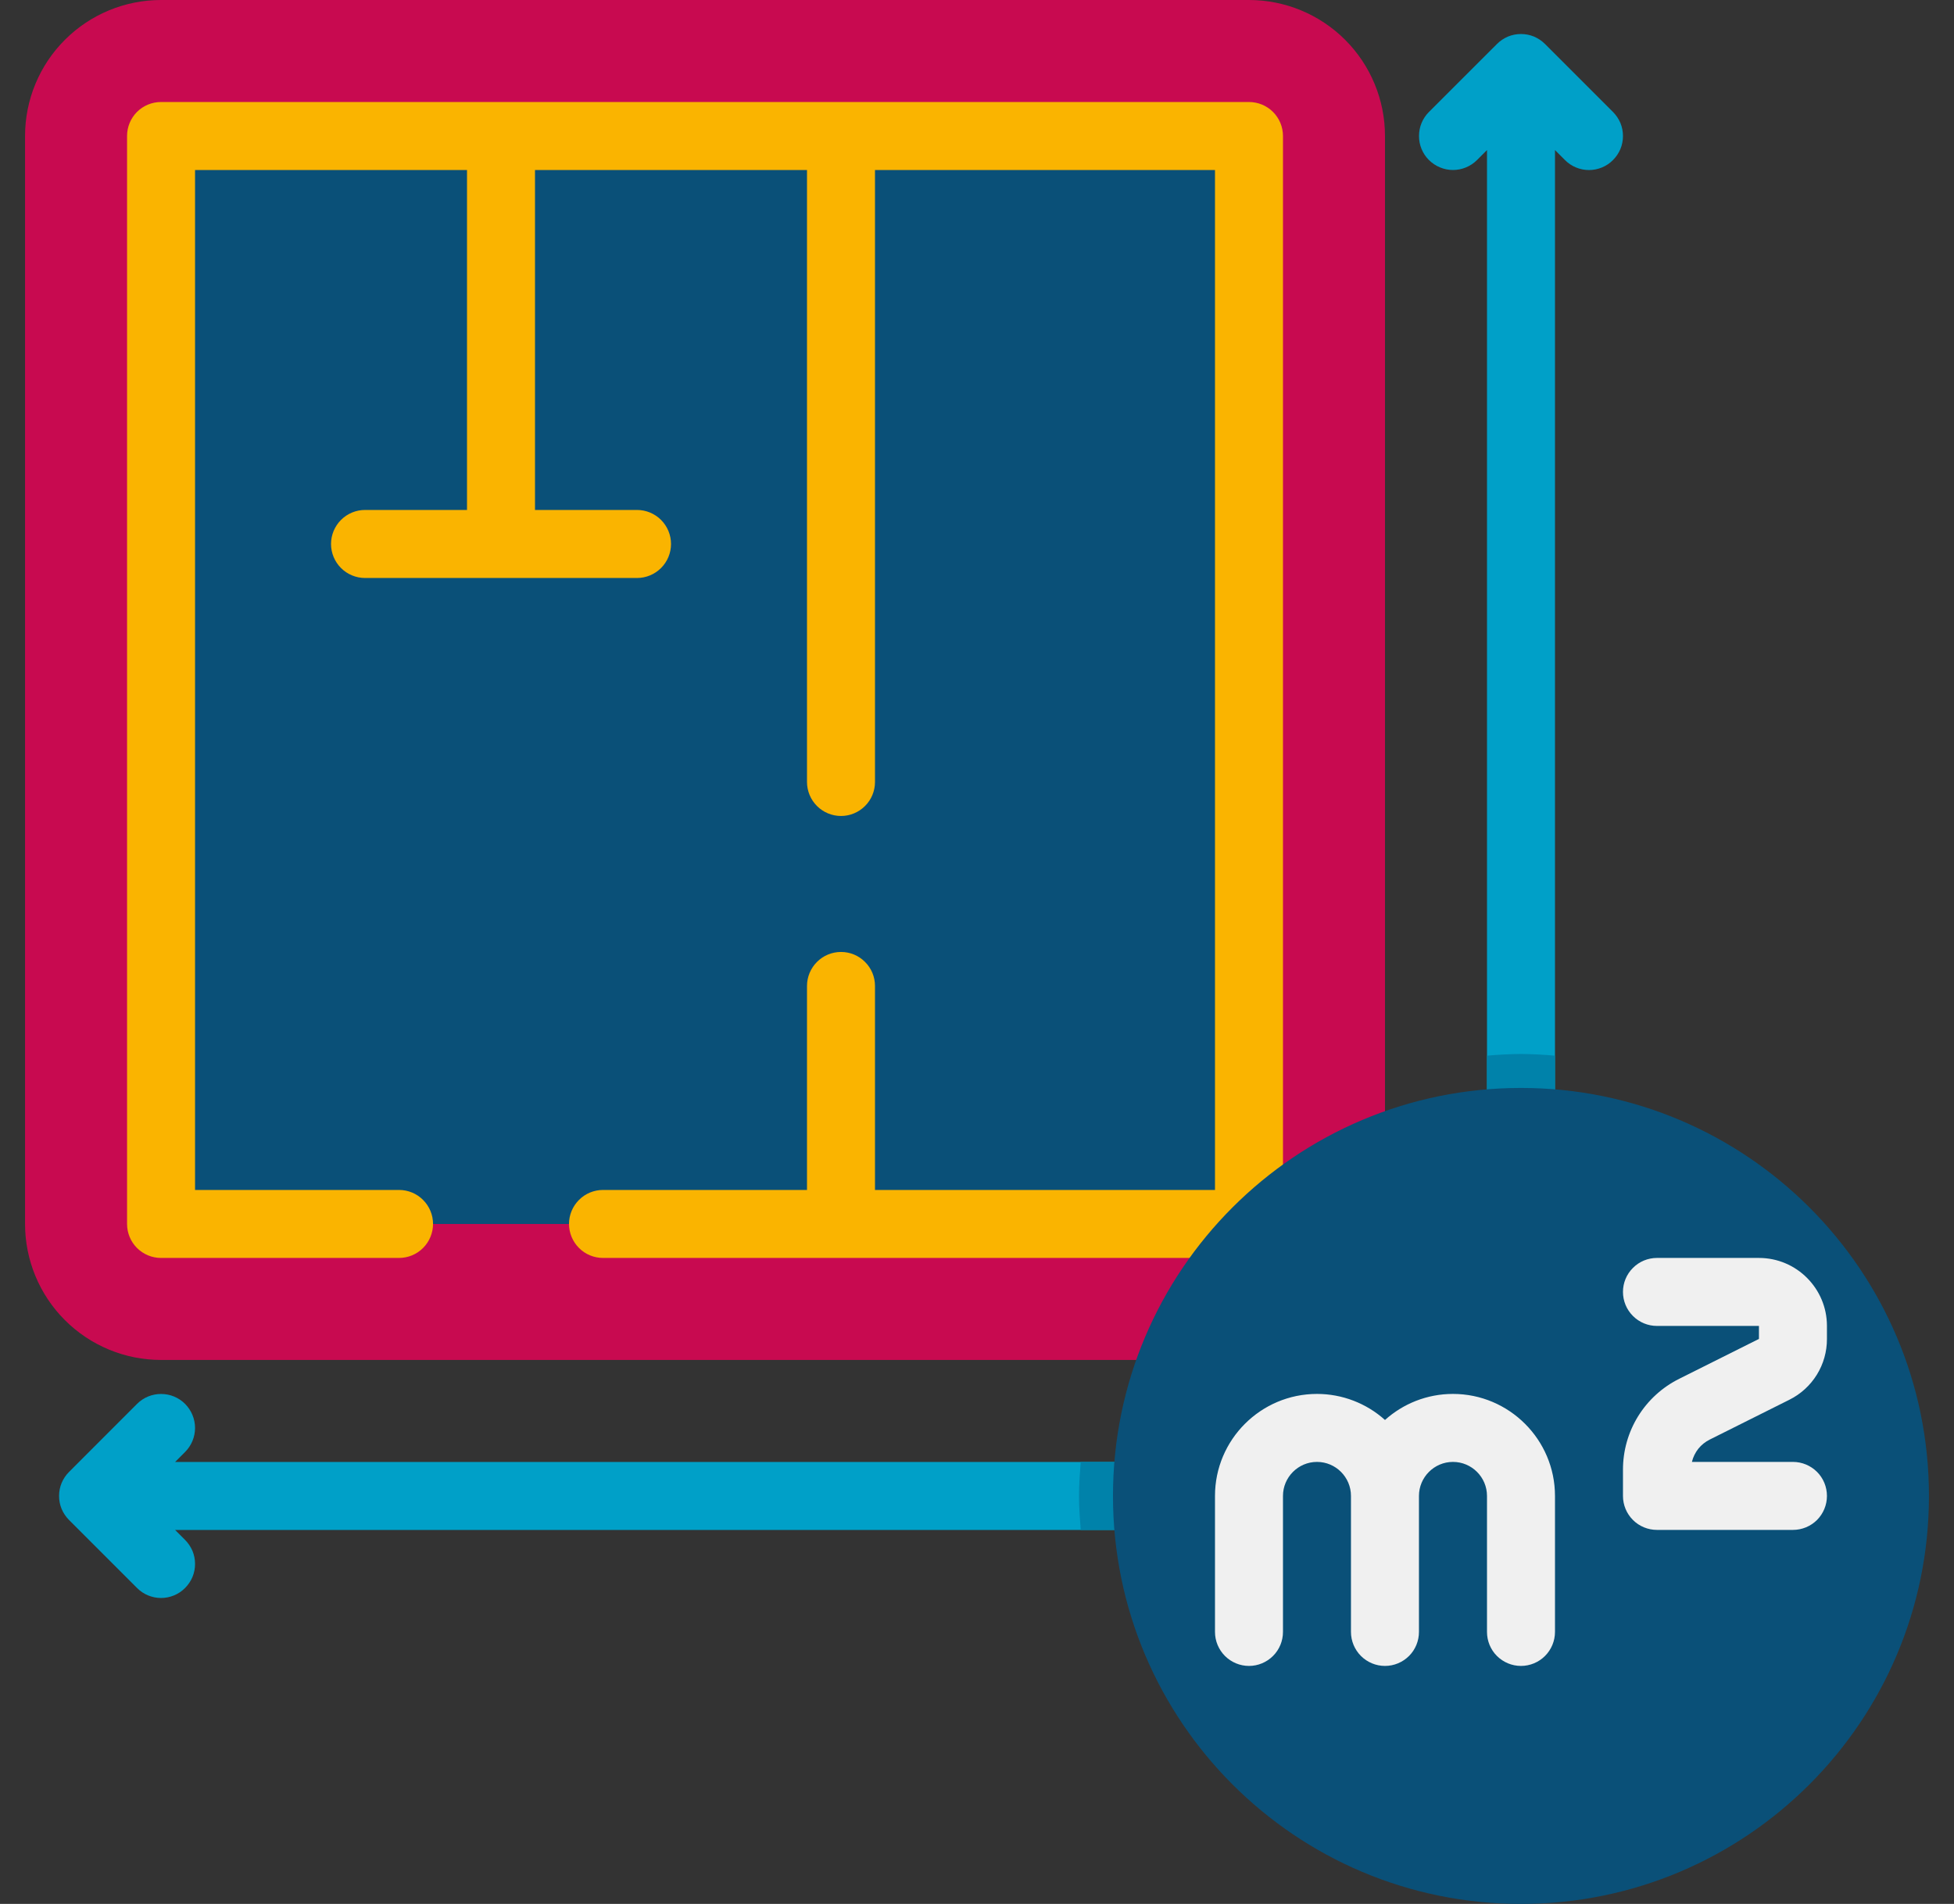<svg width="39" height="38" viewBox="0 0 39 38" fill="none" xmlns="http://www.w3.org/2000/svg">
<rect x="0" y="0" width="39" height="38" fill="#333333" stroke="none"/>
<g id="Group">
<path id="Vector" d="M24.929 0H3.214C2.494 0 1.804 0.286 1.295 0.795C0.786 1.304 0.5 1.994 0.5 2.714V24.429C0.5 25.148 0.786 25.839 1.295 26.348C1.804 26.857 2.494 27.143 3.214 27.143H24.929C25.648 27.143 26.339 26.857 26.848 26.348C27.357 25.839 27.643 25.148 27.643 24.429V2.714C27.643 1.994 27.357 1.304 26.848 0.795C26.339 0.286 25.648 0 24.929 0Z" fill="#C80A50"/>
<path id="Vector_2" d="M3.214 2.714H24.929V24.429H3.214V2.714Z" fill="#0A5078"/>
<path id="Vector_3" d="M24.928 2.036H3.214C3.034 2.036 2.862 2.107 2.734 2.234C2.607 2.362 2.536 2.534 2.536 2.714V24.428C2.536 24.608 2.607 24.781 2.734 24.908C2.862 25.036 3.034 25.107 3.214 25.107H7.964C8.144 25.107 8.317 25.036 8.444 24.908C8.571 24.781 8.643 24.608 8.643 24.428C8.643 24.248 8.571 24.076 8.444 23.949C8.317 23.821 8.144 23.75 7.964 23.75H3.893V3.393H9.321V10.178H7.286C7.106 10.178 6.933 10.25 6.806 10.377C6.679 10.505 6.607 10.677 6.607 10.857C6.607 11.037 6.679 11.21 6.806 11.337C6.933 11.464 7.106 11.536 7.286 11.536H12.714C12.894 11.536 13.067 11.464 13.194 11.337C13.321 11.21 13.393 11.037 13.393 10.857C13.393 10.677 13.321 10.505 13.194 10.377C13.067 10.25 12.894 10.178 12.714 10.178H10.678V3.393H16.107V15.607C16.107 15.787 16.179 15.96 16.306 16.087C16.433 16.214 16.606 16.286 16.786 16.286C16.966 16.286 17.138 16.214 17.265 16.087C17.393 15.96 17.464 15.787 17.464 15.607V3.393H24.25V23.75H17.464V19.678C17.464 19.498 17.393 19.326 17.265 19.199C17.138 19.071 16.966 19 16.786 19C16.606 19 16.433 19.071 16.306 19.199C16.179 19.326 16.107 19.498 16.107 19.678V23.75H12.036C11.856 23.75 11.683 23.821 11.556 23.949C11.429 24.076 11.357 24.248 11.357 24.428C11.357 24.608 11.429 24.781 11.556 24.908C11.683 25.036 11.856 25.107 12.036 25.107H24.928C25.108 25.107 25.281 25.036 25.408 24.908C25.536 24.781 25.607 24.608 25.607 24.428V2.714C25.607 2.534 25.536 2.362 25.408 2.234C25.281 2.107 25.108 2.036 24.928 2.036Z" fill="#FAB400"/>
<path id="Vector_4" d="M32.194 2.235L30.837 0.878C30.774 0.815 30.699 0.765 30.617 0.73C30.535 0.696 30.447 0.679 30.357 0.679C30.268 0.679 30.18 0.696 30.098 0.73C30.015 0.765 29.941 0.815 29.878 0.878L28.52 2.235C28.457 2.298 28.407 2.373 28.373 2.455C28.339 2.537 28.322 2.625 28.322 2.715C28.322 2.804 28.339 2.892 28.373 2.974C28.407 3.057 28.457 3.131 28.52 3.194C28.584 3.257 28.658 3.307 28.741 3.341C28.823 3.375 28.911 3.393 29 3.393C29.089 3.393 29.178 3.375 29.26 3.341C29.342 3.307 29.417 3.257 29.48 3.194L29.679 2.995V29.179H3.495L3.694 28.98C3.757 28.917 3.807 28.842 3.841 28.76C3.875 28.678 3.893 28.589 3.893 28.5C3.893 28.411 3.875 28.323 3.841 28.241C3.807 28.158 3.757 28.084 3.694 28.02C3.631 27.957 3.557 27.907 3.474 27.873C3.392 27.839 3.304 27.822 3.215 27.822C3.125 27.822 3.037 27.839 2.955 27.873C2.873 27.907 2.798 27.957 2.735 28.02L1.378 29.378C1.315 29.441 1.265 29.515 1.23 29.598C1.196 29.68 1.179 29.768 1.179 29.857C1.179 29.947 1.196 30.035 1.23 30.117C1.265 30.199 1.315 30.274 1.378 30.337L2.735 31.694C2.798 31.758 2.872 31.808 2.955 31.842C3.037 31.876 3.125 31.894 3.215 31.894C3.304 31.894 3.392 31.876 3.474 31.842C3.557 31.808 3.631 31.758 3.694 31.694C3.757 31.631 3.807 31.557 3.842 31.474C3.876 31.392 3.893 31.304 3.893 31.215C3.893 31.125 3.876 31.037 3.842 30.955C3.807 30.873 3.757 30.798 3.694 30.735L3.495 30.536H30.357C30.537 30.536 30.71 30.465 30.837 30.337C30.965 30.21 31.036 30.037 31.036 29.857V2.995L31.235 3.194C31.298 3.258 31.372 3.308 31.455 3.342C31.537 3.376 31.625 3.394 31.715 3.394C31.804 3.394 31.892 3.376 31.974 3.342C32.057 3.308 32.131 3.258 32.194 3.194C32.257 3.131 32.307 3.057 32.342 2.974C32.376 2.892 32.393 2.804 32.393 2.715C32.393 2.625 32.376 2.537 32.342 2.455C32.307 2.373 32.257 2.298 32.194 2.235Z" fill="#00A0C8"/>
<path id="Vector_5" d="M30.357 21.036C30.131 21.038 29.904 21.05 29.678 21.07V29.178H21.57C21.553 29.403 21.536 29.628 21.536 29.857C21.536 30.086 21.553 30.311 21.57 30.536H30.357C30.537 30.536 30.71 30.464 30.837 30.337C30.964 30.21 31.036 30.037 31.036 29.857V21.07C30.81 21.05 30.584 21.038 30.357 21.036Z" fill="#0082AA"/>
<path id="Vector_6" d="M30.357 38C34.854 38 38.5 34.354 38.5 29.857C38.5 25.36 34.854 21.714 30.357 21.714C25.86 21.714 22.214 25.36 22.214 29.857C22.214 34.354 25.86 38 30.357 38Z" fill="#0A5078"/>
<g id="Group_2">
<path id="Vector_7" d="M29 27.821C28.479 27.821 28.003 28.018 27.643 28.341C27.27 28.006 26.787 27.821 26.286 27.821C25.163 27.821 24.25 28.735 24.25 29.857V32.571C24.25 32.751 24.322 32.924 24.449 33.051C24.576 33.178 24.749 33.25 24.929 33.25C25.108 33.25 25.281 33.178 25.408 33.051C25.536 32.924 25.607 32.751 25.607 32.571V29.857C25.607 29.483 25.912 29.178 26.286 29.178C26.66 29.178 26.964 29.483 26.964 29.857V32.571C26.964 32.751 27.036 32.924 27.163 33.051C27.29 33.178 27.463 33.25 27.643 33.25C27.823 33.25 27.995 33.178 28.123 33.051C28.25 32.924 28.321 32.751 28.321 32.571V29.857C28.321 29.483 28.626 29.178 29 29.178C29.374 29.178 29.679 29.483 29.679 29.857V32.571C29.679 32.751 29.75 32.924 29.877 33.051C30.005 33.178 30.177 33.25 30.357 33.25C30.537 33.25 30.71 33.178 30.837 33.051C30.964 32.924 31.036 32.751 31.036 32.571V29.857C31.036 28.735 30.122 27.821 29 27.821ZM34.125 28.732L35.715 27.937C35.94 27.825 36.13 27.652 36.263 27.437C36.395 27.223 36.465 26.976 36.464 26.723V26.464C36.464 25.716 35.856 25.107 35.107 25.107H33.071C32.892 25.107 32.719 25.178 32.592 25.306C32.464 25.433 32.393 25.605 32.393 25.785C32.393 25.965 32.464 26.138 32.592 26.265C32.719 26.393 32.892 26.464 33.071 26.464H35.107V26.723L33.518 27.518C33.179 27.686 32.894 27.946 32.695 28.267C32.496 28.589 32.392 28.96 32.393 29.338V29.857C32.393 30.037 32.464 30.209 32.592 30.337C32.719 30.464 32.892 30.535 33.071 30.535H35.786C35.966 30.535 36.138 30.464 36.266 30.337C36.393 30.209 36.464 30.037 36.464 29.857C36.464 29.677 36.393 29.504 36.266 29.377C36.138 29.25 35.966 29.178 35.786 29.178H33.769C33.792 29.082 33.836 28.993 33.897 28.915C33.959 28.838 34.037 28.776 34.125 28.732Z" fill="#F0F0F0"/>
</g>
</g>
</svg>
